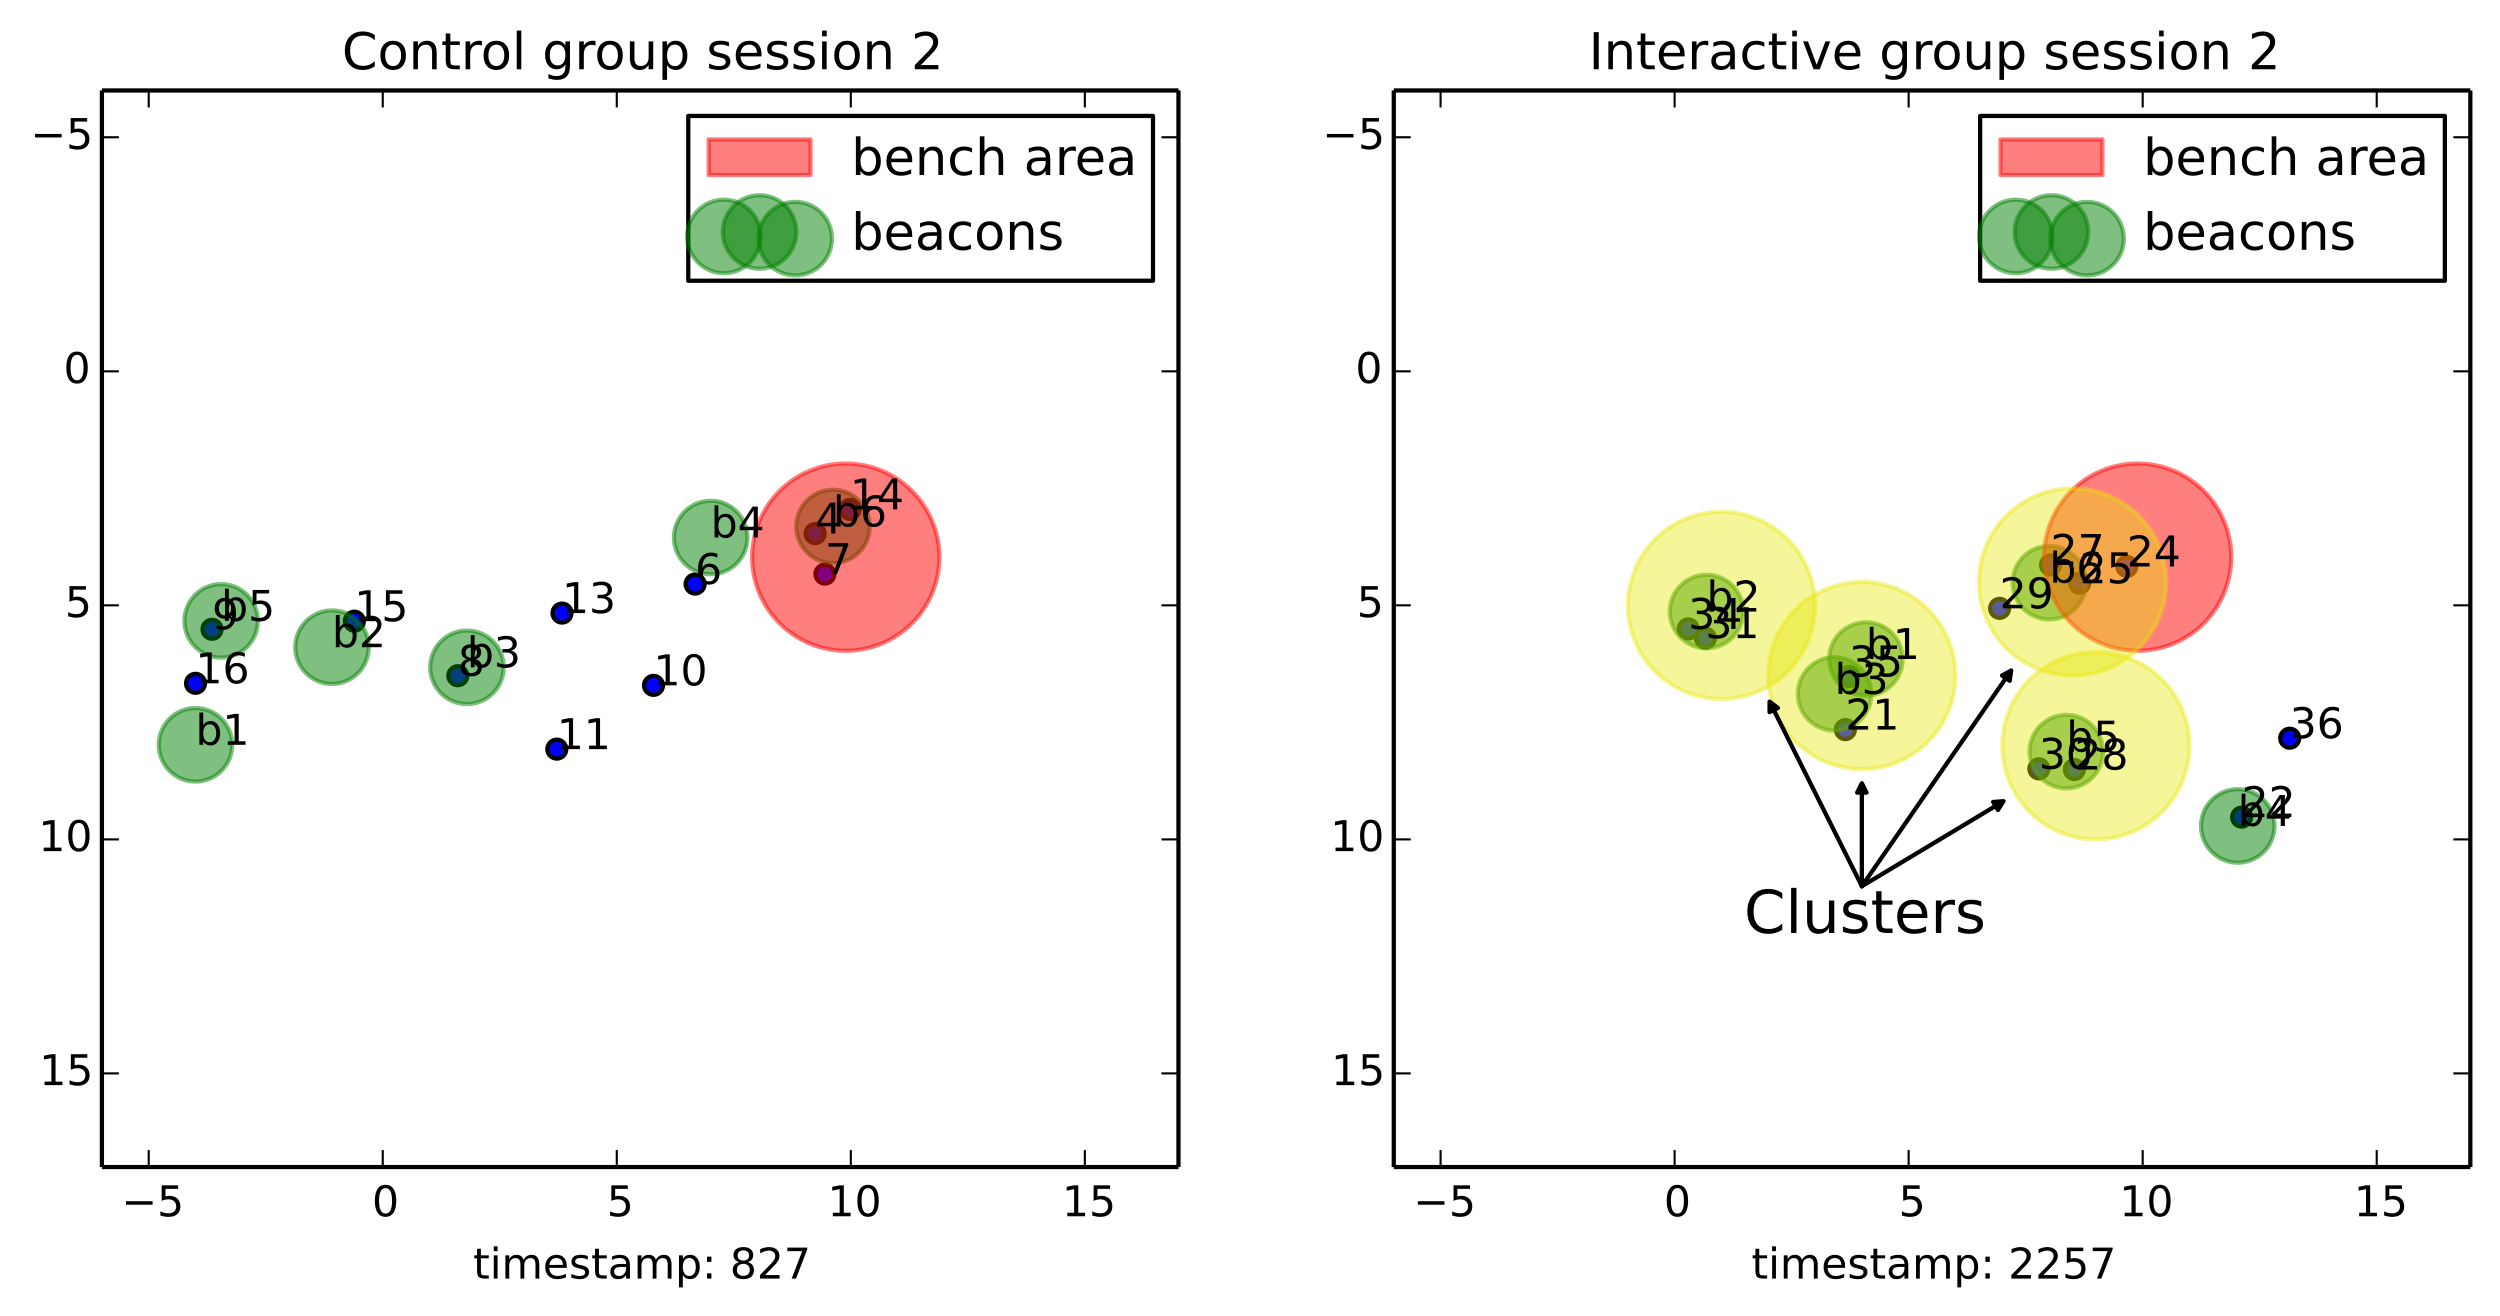 <?xml version="1.0" encoding="utf-8" standalone="no"?>
<!DOCTYPE svg PUBLIC "-//W3C//DTD SVG 1.1//EN"
  "http://www.w3.org/Graphics/SVG/1.1/DTD/svg11.dtd">
<!-- Created with matplotlib (http://matplotlib.org/) -->
<svg height="310pt" version="1.1" viewBox="0 0 589 310" width="589pt" xmlns="http://www.w3.org/2000/svg" xmlns:xlink="http://www.w3.org/1999/xlink">
 <defs>
  <style type="text/css">
*{stroke-linecap:butt;stroke-linejoin:round;}
  </style>
 </defs>
 <g id="figure_1">
  <g id="patch_1">
   <path d="
M0 310.511
L589.209 310.511
L589.209 0
L0 0
z
" style="fill:#ffffff;"/>
  </g>
  <g id="axes_1">
   <g id="patch_2">
    <path d="
M24.009 274.954
L277.646 274.954
L277.646 21.318
L24.009 21.318
z
" style="fill:#ffffff;"/>
   </g>
   <g id="PathCollection_1">
    <defs>
     <path d="
M0 2.236
C0.593 2.236 1.162 2 1.581 1.581
C2 1.162 2.236 0.593 2.236 0
C2.236 -0.593 2 -1.162 1.581 -1.581
C1.162 -2 0.593 -2.236 0 -2.236
C-0.593 -2.236 -1.162 -2 -1.581 -1.581
C-2 -1.162 -2.236 -0.593 -2.236 0
C-2.236 0.593 -2 1.162 -1.581 1.581
C-1.162 2 -0.593 2.236 0 2.236
z
" id="C0_0_919e3f95db"/>
    </defs>
    <g clip-path="url(#p596da3d001)">
     <use style="fill:#0000ff;stroke:#000000;" x="192.048" xlink:href="#C0_0_919e3f95db" y="125.704"/>
    </g>
    <g clip-path="url(#p596da3d001)">
     <use style="fill:#0000ff;stroke:#000000;" x="163.762" xlink:href="#C0_0_919e3f95db" y="137.603"/>
    </g>
    <g clip-path="url(#p596da3d001)">
     <use style="fill:#0000ff;stroke:#000000;" x="194.348" xlink:href="#C0_0_919e3f95db" y="135.257"/>
    </g>
    <g clip-path="url(#p596da3d001)">
     <use style="fill:#0000ff;stroke:#000000;" x="107.864" xlink:href="#C0_0_919e3f95db" y="159.2"/>
    </g>
    <g clip-path="url(#p596da3d001)">
     <use style="fill:#0000ff;stroke:#000000;" x="49.953" xlink:href="#C0_0_919e3f95db" y="148.261"/>
    </g>
    <g clip-path="url(#p596da3d001)">
     <use style="fill:#0000ff;stroke:#000000;" x="153.967" xlink:href="#C0_0_919e3f95db" y="161.471"/>
    </g>
    <g clip-path="url(#p596da3d001)">
     <use style="fill:#0000ff;stroke:#000000;" x="131.186" xlink:href="#C0_0_919e3f95db" y="176.494"/>
    </g>
    <g clip-path="url(#p596da3d001)">
     <use style="fill:#0000ff;stroke:#000000;" x="132.411" xlink:href="#C0_0_919e3f95db" y="144.441"/>
    </g>
    <g clip-path="url(#p596da3d001)">
     <use style="fill:#0000ff;stroke:#000000;" x="200.26" xlink:href="#C0_0_919e3f95db" y="120.021"/>
    </g>
    <g clip-path="url(#p596da3d001)">
     <use style="fill:#0000ff;stroke:#000000;" x="83.484" xlink:href="#C0_0_919e3f95db" y="146.354"/>
    </g>
    <g clip-path="url(#p596da3d001)">
     <use style="fill:#0000ff;stroke:#000000;" x="46.065" xlink:href="#C0_0_919e3f95db" y="160.988"/>
    </g>
   </g>
   <g id="PathCollection_2">
    <defs>
     <path d="
M0 8.66
C2.297 8.66 4.5 7.748 6.124 6.124
C7.748 4.5 8.66 2.297 8.66 0
C8.66 -2.297 7.748 -4.5 6.124 -6.124
C4.5 -7.748 2.297 -8.66 0 -8.66
C-2.297 -8.66 -4.5 -7.748 -6.124 -6.124
C-7.748 -4.5 -8.66 -2.297 -8.66 0
C-8.66 2.297 -7.748 4.5 -6.124 6.124
C-4.5 7.748 -2.297 8.66 0 8.66
z
" id="C1_0_2aea4494f3"/>
    </defs>
    <g clip-path="url(#p596da3d001)">
     <use style="fill:#008000;fill-opacity:0.5;stroke:#008000;stroke-opacity:0.5;" x="46.065" xlink:href="#C1_0_2aea4494f3" y="175.478"/>
    </g>
    <g clip-path="url(#p596da3d001)">
     <use style="fill:#008000;fill-opacity:0.5;stroke:#008000;stroke-opacity:0.5;" x="78.217" xlink:href="#C1_0_2aea4494f3" y="152.476"/>
    </g>
    <g clip-path="url(#p596da3d001)">
     <use style="fill:#008000;fill-opacity:0.5;stroke:#008000;stroke-opacity:0.5;" x="110.013" xlink:href="#C1_0_2aea4494f3" y="157.218"/>
    </g>
    <g clip-path="url(#p596da3d001)">
     <use style="fill:#008000;fill-opacity:0.5;stroke:#008000;stroke-opacity:0.5;" x="167.438" xlink:href="#C1_0_2aea4494f3" y="126.639"/>
    </g>
    <g clip-path="url(#p596da3d001)">
     <use style="fill:#008000;fill-opacity:0.5;stroke:#008000;stroke-opacity:0.5;" x="52.102" xlink:href="#C1_0_2aea4494f3" y="146.278"/>
    </g>
    <g clip-path="url(#p596da3d001)">
     <use style="fill:#008000;fill-opacity:0.5;stroke:#008000;stroke-opacity:0.5;" x="196.258" xlink:href="#C1_0_2aea4494f3" y="124.029"/>
    </g>
   </g>
   <g id="patch_3">
    <path clip-path="url(#p596da3d001)" d="
M199.259 109.207
C205.108 109.207 210.718 111.531 214.854 115.667
C218.99 119.803 221.314 125.413 221.314 131.262
C221.314 137.111 218.99 142.722 214.854 146.858
C210.718 150.994 205.108 153.318 199.259 153.318
C193.41 153.318 187.799 150.994 183.664 146.858
C179.528 142.722 177.204 137.111 177.204 131.262
C177.204 125.413 179.528 119.803 183.664 115.667
C187.799 111.531 193.41 109.207 199.259 109.207
z
" style="fill:#ff0000;fill-opacity:0.5;stroke:#ff0000;stroke-opacity:0.5;"/>
   </g>
   <g id="matplotlib.axis_1">
    <g id="xtick_1">
     <g id="line2d_1">
      <defs>
       <path d="
M0 0
L0 -4" id="mc7db9fdffb" style="stroke:#000000;stroke-width:0.5;"/>
      </defs>
      <g>
       <use style="stroke:#000000;stroke-width:0.5;" x="35.037" xlink:href="#mc7db9fdffb" y="274.954"/>
      </g>
     </g>
     <g id="line2d_2">
      <defs>
       <path d="
M0 0
L0 4" id="m5a7d422ac3" style="stroke:#000000;stroke-width:0.5;"/>
      </defs>
      <g>
       <use style="stroke:#000000;stroke-width:0.5;" x="35.037" xlink:href="#m5a7d422ac3" y="21.318"/>
      </g>
     </g>
     <g id="text_1">
      <!-- −5 -->
      <defs>
       <path d="
M10.594 35.5
L73.188 35.5
L73.188 27.203
L10.594 27.203
z
" id="DejaVuSans-2212"/>
       <path d="
M10.797 72.906
L49.516 72.906
L49.516 64.594
L19.828 64.594
L19.828 46.734
Q21.969 47.469 24.109 47.828
Q26.266 48.188 28.422 48.188
Q40.625 48.188 47.75 41.5
Q54.891 34.812 54.891 23.391
Q54.891 11.625 47.562 5.094
Q40.234 -1.422 26.906 -1.422
Q22.312 -1.422 17.547 -0.641
Q12.797 0.141 7.719 1.703
L7.719 11.625
Q12.109 9.234 16.797 8.062
Q21.484 6.891 26.703 6.891
Q35.156 6.891 40.078 11.328
Q45.016 15.766 45.016 23.391
Q45.016 31 40.078 35.438
Q35.156 39.891 26.703 39.891
Q22.75 39.891 18.812 39.016
Q14.891 38.141 10.797 36.281
z
" id="DejaVuSans-35"/>
      </defs>
      <g transform="translate(28.632 286.553)scale(0.1 -0.1)">
       <use xlink:href="#DejaVuSans-2212"/>
       <use x="83.789" xlink:href="#DejaVuSans-35"/>
      </g>
     </g>
    </g>
    <g id="xtick_2">
     <g id="line2d_3">
      <g>
       <use style="stroke:#000000;stroke-width:0.5;" x="90.175" xlink:href="#mc7db9fdffb" y="274.954"/>
      </g>
     </g>
     <g id="line2d_4">
      <g>
       <use style="stroke:#000000;stroke-width:0.5;" x="90.175" xlink:href="#m5a7d422ac3" y="21.318"/>
      </g>
     </g>
     <g id="text_2">
      <!-- 0 -->
      <defs>
       <path d="
M31.781 66.406
Q24.172 66.406 20.328 58.906
Q16.5 51.422 16.5 36.375
Q16.5 21.391 20.328 13.891
Q24.172 6.391 31.781 6.391
Q39.453 6.391 43.281 13.891
Q47.125 21.391 47.125 36.375
Q47.125 51.422 43.281 58.906
Q39.453 66.406 31.781 66.406
M31.781 74.219
Q44.047 74.219 50.516 64.516
Q56.984 54.828 56.984 36.375
Q56.984 17.969 50.516 8.266
Q44.047 -1.422 31.781 -1.422
Q19.531 -1.422 13.062 8.266
Q6.594 17.969 6.594 36.375
Q6.594 54.828 13.062 64.516
Q19.531 74.219 31.781 74.219" id="DejaVuSans-30"/>
      </defs>
      <g transform="translate(87.656 286.553)scale(0.1 -0.1)">
       <use xlink:href="#DejaVuSans-30"/>
      </g>
     </g>
    </g>
    <g id="xtick_3">
     <g id="line2d_5">
      <g>
       <use style="stroke:#000000;stroke-width:0.5;" x="145.314" xlink:href="#mc7db9fdffb" y="274.954"/>
      </g>
     </g>
     <g id="line2d_6">
      <g>
       <use style="stroke:#000000;stroke-width:0.5;" x="145.314" xlink:href="#m5a7d422ac3" y="21.318"/>
      </g>
     </g>
     <g id="text_3">
      <!-- 5 -->
      <g transform="translate(142.955 286.553)scale(0.1 -0.1)">
       <use xlink:href="#DejaVuSans-35"/>
      </g>
     </g>
    </g>
    <g id="xtick_4">
     <g id="line2d_7">
      <g>
       <use style="stroke:#000000;stroke-width:0.5;" x="200.452" xlink:href="#mc7db9fdffb" y="274.954"/>
      </g>
     </g>
     <g id="line2d_8">
      <g>
       <use style="stroke:#000000;stroke-width:0.5;" x="200.452" xlink:href="#m5a7d422ac3" y="21.318"/>
      </g>
     </g>
     <g id="text_4">
      <!-- 10 -->
      <defs>
       <path d="
M12.406 8.297
L28.516 8.297
L28.516 63.922
L10.984 60.406
L10.984 69.391
L28.422 72.906
L38.281 72.906
L38.281 8.297
L54.391 8.297
L54.391 0
L12.406 0
z
" id="DejaVuSans-31"/>
      </defs>
      <g transform="translate(194.971 286.553)scale(0.1 -0.1)">
       <use xlink:href="#DejaVuSans-31"/>
       <use x="63.623" xlink:href="#DejaVuSans-30"/>
      </g>
     </g>
    </g>
    <g id="xtick_5">
     <g id="line2d_9">
      <g>
       <use style="stroke:#000000;stroke-width:0.5;" x="255.59" xlink:href="#mc7db9fdffb" y="274.954"/>
      </g>
     </g>
     <g id="line2d_10">
      <g>
       <use style="stroke:#000000;stroke-width:0.5;" x="255.59" xlink:href="#m5a7d422ac3" y="21.318"/>
      </g>
     </g>
     <g id="text_5">
      <!-- 15 -->
      <g transform="translate(250.214 286.553)scale(0.1 -0.1)">
       <use xlink:href="#DejaVuSans-31"/>
       <use x="63.623" xlink:href="#DejaVuSans-35"/>
      </g>
     </g>
    </g>
    <g id="text_6">
     <!-- timestamp: 827 -->
     <defs>
      <path d="
M34.281 27.484
Q23.391 27.484 19.188 25
Q14.984 22.516 14.984 16.5
Q14.984 11.719 18.141 8.906
Q21.297 6.109 26.703 6.109
Q34.188 6.109 38.703 11.406
Q43.219 16.703 43.219 25.484
L43.219 27.484
z

M52.203 31.203
L52.203 0
L43.219 0
L43.219 8.297
Q40.141 3.328 35.547 0.953
Q30.953 -1.422 24.312 -1.422
Q15.922 -1.422 10.953 3.297
Q6 8.016 6 15.922
Q6 25.141 12.172 29.828
Q18.359 34.516 30.609 34.516
L43.219 34.516
L43.219 35.406
Q43.219 41.609 39.141 45
Q35.062 48.391 27.688 48.391
Q23 48.391 18.547 47.266
Q14.109 46.141 10.016 43.891
L10.016 52.203
Q14.938 54.109 19.578 55.047
Q24.219 56 28.609 56
Q40.484 56 46.344 49.844
Q52.203 43.703 52.203 31.203" id="DejaVuSans-61"/>
      <path d="
M11.719 12.406
L22.016 12.406
L22.016 0
L11.719 0
z

M11.719 51.703
L22.016 51.703
L22.016 39.312
L11.719 39.312
z
" id="DejaVuSans-3a"/>
      <path d="
M18.312 70.219
L18.312 54.688
L36.812 54.688
L36.812 47.703
L18.312 47.703
L18.312 18.016
Q18.312 11.328 20.141 9.422
Q21.969 7.516 27.594 7.516
L36.812 7.516
L36.812 0
L27.594 0
Q17.188 0 13.234 3.875
Q9.281 7.766 9.281 18.016
L9.281 47.703
L2.688 47.703
L2.688 54.688
L9.281 54.688
L9.281 70.219
z
" id="DejaVuSans-74"/>
      <path d="
M19.188 8.297
L53.609 8.297
L53.609 0
L7.328 0
L7.328 8.297
Q12.938 14.109 22.625 23.891
Q32.328 33.688 34.812 36.531
Q39.547 41.844 41.422 45.531
Q43.312 49.219 43.312 52.781
Q43.312 58.594 39.234 62.25
Q35.156 65.922 28.609 65.922
Q23.969 65.922 18.812 64.312
Q13.672 62.703 7.812 59.422
L7.812 69.391
Q13.766 71.781 18.938 73
Q24.125 74.219 28.422 74.219
Q39.75 74.219 46.484 68.547
Q53.219 62.891 53.219 53.422
Q53.219 48.922 51.531 44.891
Q49.859 40.875 45.406 35.406
Q44.188 33.984 37.641 27.219
Q31.109 20.453 19.188 8.297" id="DejaVuSans-32"/>
      <path d="
M31.781 34.625
Q24.75 34.625 20.719 30.859
Q16.703 27.094 16.703 20.516
Q16.703 13.922 20.719 10.156
Q24.75 6.391 31.781 6.391
Q38.812 6.391 42.859 10.172
Q46.922 13.969 46.922 20.516
Q46.922 27.094 42.891 30.859
Q38.875 34.625 31.781 34.625
M21.922 38.812
Q15.578 40.375 12.031 44.719
Q8.5 49.078 8.5 55.328
Q8.5 64.062 14.719 69.141
Q20.953 74.219 31.781 74.219
Q42.672 74.219 48.875 69.141
Q55.078 64.062 55.078 55.328
Q55.078 49.078 51.531 44.719
Q48 40.375 41.703 38.812
Q48.828 37.156 52.797 32.312
Q56.781 27.484 56.781 20.516
Q56.781 9.906 50.312 4.234
Q43.844 -1.422 31.781 -1.422
Q19.734 -1.422 13.25 4.234
Q6.781 9.906 6.781 20.516
Q6.781 27.484 10.781 32.312
Q14.797 37.156 21.922 38.812
M18.312 54.391
Q18.312 48.734 21.844 45.562
Q25.391 42.391 31.781 42.391
Q38.141 42.391 41.719 45.562
Q45.312 48.734 45.312 54.391
Q45.312 60.062 41.719 63.234
Q38.141 66.406 31.781 66.406
Q25.391 66.406 21.844 63.234
Q18.312 60.062 18.312 54.391" id="DejaVuSans-38"/>
      <path id="DejaVuSans-20"/>
      <path d="
M8.203 72.906
L55.078 72.906
L55.078 68.703
L28.609 0
L18.312 0
L43.219 64.594
L8.203 64.594
z
" id="DejaVuSans-37"/>
      <path d="
M18.109 8.203
L18.109 -20.797
L9.078 -20.797
L9.078 54.688
L18.109 54.688
L18.109 46.391
Q20.953 51.266 25.266 53.625
Q29.594 56 35.594 56
Q45.562 56 51.781 48.094
Q58.016 40.188 58.016 27.297
Q58.016 14.406 51.781 6.484
Q45.562 -1.422 35.594 -1.422
Q29.594 -1.422 25.266 0.953
Q20.953 3.328 18.109 8.203
M48.688 27.297
Q48.688 37.203 44.609 42.844
Q40.531 48.484 33.406 48.484
Q26.266 48.484 22.188 42.844
Q18.109 37.203 18.109 27.297
Q18.109 17.391 22.188 11.75
Q26.266 6.109 33.406 6.109
Q40.531 6.109 44.609 11.75
Q48.688 17.391 48.688 27.297" id="DejaVuSans-70"/>
      <path d="
M9.422 54.688
L18.406 54.688
L18.406 0
L9.422 0
z

M9.422 75.984
L18.406 75.984
L18.406 64.594
L9.422 64.594
z
" id="DejaVuSans-69"/>
      <path d="
M44.281 53.078
L44.281 44.578
Q40.484 46.531 36.375 47.5
Q32.281 48.484 27.875 48.484
Q21.188 48.484 17.844 46.438
Q14.5 44.391 14.5 40.281
Q14.5 37.156 16.891 35.375
Q19.281 33.594 26.516 31.984
L29.594 31.297
Q39.156 29.25 43.188 25.516
Q47.219 21.781 47.219 15.094
Q47.219 7.469 41.188 3.016
Q35.156 -1.422 24.609 -1.422
Q20.219 -1.422 15.453 -0.562
Q10.688 0.297 5.422 2
L5.422 11.281
Q10.406 8.688 15.234 7.391
Q20.062 6.109 24.812 6.109
Q31.156 6.109 34.562 8.281
Q37.984 10.453 37.984 14.406
Q37.984 18.062 35.516 20.016
Q33.062 21.969 24.703 23.781
L21.578 24.516
Q13.234 26.266 9.516 29.906
Q5.812 33.547 5.812 39.891
Q5.812 47.609 11.281 51.797
Q16.75 56 26.812 56
Q31.781 56 36.172 55.266
Q40.578 54.547 44.281 53.078" id="DejaVuSans-73"/>
      <path d="
M52 44.188
Q55.375 50.25 60.062 53.125
Q64.75 56 71.094 56
Q79.641 56 84.281 50.016
Q88.922 44.047 88.922 33.016
L88.922 0
L79.891 0
L79.891 32.719
Q79.891 40.578 77.094 44.375
Q74.312 48.188 68.609 48.188
Q61.625 48.188 57.562 43.547
Q53.516 38.922 53.516 30.906
L53.516 0
L44.484 0
L44.484 32.719
Q44.484 40.625 41.703 44.406
Q38.922 48.188 33.109 48.188
Q26.219 48.188 22.156 43.531
Q18.109 38.875 18.109 30.906
L18.109 0
L9.078 0
L9.078 54.688
L18.109 54.688
L18.109 46.188
Q21.188 51.219 25.484 53.609
Q29.781 56 35.688 56
Q41.656 56 45.828 52.969
Q50 49.953 52 44.188" id="DejaVuSans-6d"/>
      <path d="
M56.203 29.594
L56.203 25.203
L14.891 25.203
Q15.484 15.922 20.484 11.062
Q25.484 6.203 34.422 6.203
Q39.594 6.203 44.453 7.469
Q49.312 8.734 54.109 11.281
L54.109 2.781
Q49.266 0.734 44.188 -0.344
Q39.109 -1.422 33.891 -1.422
Q20.797 -1.422 13.156 6.188
Q5.516 13.812 5.516 26.812
Q5.516 40.234 12.766 48.109
Q20.016 56 32.328 56
Q43.359 56 49.781 48.891
Q56.203 41.797 56.203 29.594
M47.219 32.234
Q47.125 39.594 43.094 43.984
Q39.062 48.391 32.422 48.391
Q24.906 48.391 20.391 44.141
Q15.875 39.891 15.188 32.172
z
" id="DejaVuSans-65"/>
     </defs>
     <g transform="translate(111.468 301.231)scale(0.1 -0.1)">
      <use xlink:href="#DejaVuSans-74"/>
      <use x="39.209" xlink:href="#DejaVuSans-69"/>
      <use x="66.992" xlink:href="#DejaVuSans-6d"/>
      <use x="164.404" xlink:href="#DejaVuSans-65"/>
      <use x="225.928" xlink:href="#DejaVuSans-73"/>
      <use x="278.027" xlink:href="#DejaVuSans-74"/>
      <use x="317.236" xlink:href="#DejaVuSans-61"/>
      <use x="378.516" xlink:href="#DejaVuSans-6d"/>
      <use x="475.928" xlink:href="#DejaVuSans-70"/>
      <use x="539.404" xlink:href="#DejaVuSans-3a"/>
      <use x="573.096" xlink:href="#DejaVuSans-20"/>
      <use x="604.883" xlink:href="#DejaVuSans-38"/>
      <use x="668.506" xlink:href="#DejaVuSans-32"/>
      <use x="732.129" xlink:href="#DejaVuSans-37"/>
     </g>
    </g>
   </g>
   <g id="matplotlib.axis_2">
    <g id="ytick_1">
     <g id="line2d_11">
      <defs>
       <path d="
M0 0
L4 0" id="md7965d1ba0" style="stroke:#000000;stroke-width:0.5;"/>
      </defs>
      <g>
       <use style="stroke:#000000;stroke-width:0.5;" x="24.009" xlink:href="#md7965d1ba0" y="32.346"/>
      </g>
     </g>
     <g id="line2d_12">
      <defs>
       <path d="
M0 0
L-4 0" id="md9a1c1a7cd" style="stroke:#000000;stroke-width:0.5;"/>
      </defs>
      <g>
       <use style="stroke:#000000;stroke-width:0.5;" x="277.646" xlink:href="#md9a1c1a7cd" y="32.346"/>
      </g>
     </g>
     <g id="text_7">
      <!-- −5 -->
      <g transform="translate(7.2 35.105)scale(0.1 -0.1)">
       <use xlink:href="#DejaVuSans-2212"/>
       <use x="83.789" xlink:href="#DejaVuSans-35"/>
      </g>
     </g>
    </g>
    <g id="ytick_2">
     <g id="line2d_13">
      <g>
       <use style="stroke:#000000;stroke-width:0.5;" x="24.009" xlink:href="#md7965d1ba0" y="87.484"/>
      </g>
     </g>
     <g id="line2d_14">
      <g>
       <use style="stroke:#000000;stroke-width:0.5;" x="277.646" xlink:href="#md9a1c1a7cd" y="87.484"/>
      </g>
     </g>
     <g id="text_8">
      <!-- 0 -->
      <g transform="translate(14.97 90.244)scale(0.1 -0.1)">
       <use xlink:href="#DejaVuSans-30"/>
      </g>
     </g>
    </g>
    <g id="ytick_3">
     <g id="line2d_15">
      <g>
       <use style="stroke:#000000;stroke-width:0.5;" x="24.009" xlink:href="#md7965d1ba0" y="142.622"/>
      </g>
     </g>
     <g id="line2d_16">
      <g>
       <use style="stroke:#000000;stroke-width:0.5;" x="277.646" xlink:href="#md9a1c1a7cd" y="142.622"/>
      </g>
     </g>
     <g id="text_9">
      <!-- 5 -->
      <g transform="translate(15.292 145.382)scale(0.1 -0.1)">
       <use xlink:href="#DejaVuSans-35"/>
      </g>
     </g>
    </g>
    <g id="ytick_4">
     <g id="line2d_17">
      <g>
       <use style="stroke:#000000;stroke-width:0.5;" x="24.009" xlink:href="#md7965d1ba0" y="197.761"/>
      </g>
     </g>
     <g id="line2d_18">
      <g>
       <use style="stroke:#000000;stroke-width:0.5;" x="277.646" xlink:href="#md9a1c1a7cd" y="197.761"/>
      </g>
     </g>
     <g id="text_10">
      <!-- 10 -->
      <g transform="translate(9.047 200.52)scale(0.1 -0.1)">
       <use xlink:href="#DejaVuSans-31"/>
       <use x="63.623" xlink:href="#DejaVuSans-30"/>
      </g>
     </g>
    </g>
    <g id="ytick_5">
     <g id="line2d_19">
      <g>
       <use style="stroke:#000000;stroke-width:0.5;" x="24.009" xlink:href="#md7965d1ba0" y="252.899"/>
      </g>
     </g>
     <g id="line2d_20">
      <g>
       <use style="stroke:#000000;stroke-width:0.5;" x="277.646" xlink:href="#md9a1c1a7cd" y="252.899"/>
      </g>
     </g>
     <g id="text_11">
      <!-- 15 -->
      <g transform="translate(9.256 255.659)scale(0.1 -0.1)">
       <use xlink:href="#DejaVuSans-31"/>
       <use x="63.623" xlink:href="#DejaVuSans-35"/>
      </g>
     </g>
    </g>
   </g>
   <g id="patch_4">
    <path d="
M24.009 274.954
L277.646 274.954" style="fill:none;stroke:#000000;"/>
   </g>
   <g id="patch_5">
    <path d="
M24.009 274.954
L24.009 21.318" style="fill:none;stroke:#000000;"/>
   </g>
   <g id="patch_6">
    <path d="
M277.646 274.954
L277.646 21.318" style="fill:none;stroke:#000000;"/>
   </g>
   <g id="patch_7">
    <path d="
M24.009 21.318
L277.646 21.318" style="fill:none;stroke:#000000;"/>
   </g>
   <g id="text_12">
    <!-- 4 -->
    <defs>
     <path d="
M37.797 64.312
L12.891 25.391
L37.797 25.391
z

M35.203 72.906
L47.609 72.906
L47.609 25.391
L58.016 25.391
L58.016 17.188
L47.609 17.188
L47.609 0
L37.797 0
L37.797 17.188
L4.891 17.188
L4.891 26.703
z
" id="DejaVuSans-34"/>
    </defs>
    <g transform="translate(192.048 125.704)scale(0.1 -0.1)">
     <use xlink:href="#DejaVuSans-34"/>
    </g>
   </g>
   <g id="text_13">
    <!-- 6 -->
    <defs>
     <path d="
M33.016 40.375
Q26.375 40.375 22.484 35.828
Q18.609 31.297 18.609 23.391
Q18.609 15.531 22.484 10.953
Q26.375 6.391 33.016 6.391
Q39.656 6.391 43.531 10.953
Q47.406 15.531 47.406 23.391
Q47.406 31.297 43.531 35.828
Q39.656 40.375 33.016 40.375
M52.594 71.297
L52.594 62.312
Q48.875 64.062 45.094 64.984
Q41.312 65.922 37.594 65.922
Q27.828 65.922 22.672 59.328
Q17.531 52.734 16.797 39.406
Q19.672 43.656 24.016 45.922
Q28.375 48.188 33.594 48.188
Q44.578 48.188 50.953 41.516
Q57.328 34.859 57.328 23.391
Q57.328 12.156 50.688 5.359
Q44.047 -1.422 33.016 -1.422
Q20.359 -1.422 13.672 8.266
Q6.984 17.969 6.984 36.375
Q6.984 53.656 15.188 63.938
Q23.391 74.219 37.203 74.219
Q40.922 74.219 44.703 73.484
Q48.484 72.75 52.594 71.297" id="DejaVuSans-36"/>
    </defs>
    <g transform="translate(163.762 137.603)scale(0.1 -0.1)">
     <use xlink:href="#DejaVuSans-36"/>
    </g>
   </g>
   <g id="text_14">
    <!-- 7 -->
    <g transform="translate(194.348 135.257)scale(0.1 -0.1)">
     <use xlink:href="#DejaVuSans-37"/>
    </g>
   </g>
   <g id="text_15">
    <!-- 8 -->
    <g transform="translate(107.864 159.2)scale(0.1 -0.1)">
     <use xlink:href="#DejaVuSans-38"/>
    </g>
   </g>
   <g id="text_16">
    <!-- 9 -->
    <defs>
     <path d="
M10.984 1.516
L10.984 10.5
Q14.703 8.734 18.5 7.812
Q22.312 6.891 25.984 6.891
Q35.75 6.891 40.891 13.453
Q46.047 20.016 46.781 33.406
Q43.953 29.203 39.594 26.953
Q35.25 24.703 29.984 24.703
Q19.047 24.703 12.672 31.312
Q6.297 37.938 6.297 49.422
Q6.297 60.641 12.938 67.422
Q19.578 74.219 30.609 74.219
Q43.266 74.219 49.922 64.516
Q56.594 54.828 56.594 36.375
Q56.594 19.141 48.406 8.859
Q40.234 -1.422 26.422 -1.422
Q22.703 -1.422 18.891 -0.688
Q15.094 0.047 10.984 1.516
M30.609 32.422
Q37.25 32.422 41.125 36.953
Q45.016 41.5 45.016 49.422
Q45.016 57.281 41.125 61.844
Q37.25 66.406 30.609 66.406
Q23.969 66.406 20.094 61.844
Q16.219 57.281 16.219 49.422
Q16.219 41.5 20.094 36.953
Q23.969 32.422 30.609 32.422" id="DejaVuSans-39"/>
    </defs>
    <g transform="translate(49.953 148.261)scale(0.1 -0.1)">
     <use xlink:href="#DejaVuSans-39"/>
    </g>
   </g>
   <g id="text_17">
    <!-- 10 -->
    <g transform="translate(153.967 161.471)scale(0.1 -0.1)">
     <use xlink:href="#DejaVuSans-31"/>
     <use x="63.623" xlink:href="#DejaVuSans-30"/>
    </g>
   </g>
   <g id="text_18">
    <!-- 11 -->
    <g transform="translate(131.186 176.494)scale(0.1 -0.1)">
     <use xlink:href="#DejaVuSans-31"/>
     <use x="63.623" xlink:href="#DejaVuSans-31"/>
    </g>
   </g>
   <g id="text_19">
    <!-- 13 -->
    <defs>
     <path d="
M40.578 39.312
Q47.656 37.797 51.625 33
Q55.609 28.219 55.609 21.188
Q55.609 10.406 48.188 4.484
Q40.766 -1.422 27.094 -1.422
Q22.516 -1.422 17.656 -0.516
Q12.797 0.391 7.625 2.203
L7.625 11.719
Q11.719 9.328 16.594 8.109
Q21.484 6.891 26.812 6.891
Q36.078 6.891 40.938 10.547
Q45.797 14.203 45.797 21.188
Q45.797 27.641 41.281 31.266
Q36.766 34.906 28.719 34.906
L20.219 34.906
L20.219 43.016
L29.109 43.016
Q36.375 43.016 40.234 45.922
Q44.094 48.828 44.094 54.297
Q44.094 59.906 40.109 62.906
Q36.141 65.922 28.719 65.922
Q24.656 65.922 20.016 65.031
Q15.375 64.156 9.812 62.312
L9.812 71.094
Q15.438 72.656 20.344 73.438
Q25.25 74.219 29.594 74.219
Q40.828 74.219 47.359 69.109
Q53.906 64.016 53.906 55.328
Q53.906 49.266 50.438 45.094
Q46.969 40.922 40.578 39.312" id="DejaVuSans-33"/>
    </defs>
    <g transform="translate(132.411 144.441)scale(0.1 -0.1)">
     <use xlink:href="#DejaVuSans-31"/>
     <use x="63.623" xlink:href="#DejaVuSans-33"/>
    </g>
   </g>
   <g id="text_20">
    <!-- 14 -->
    <g transform="translate(200.26 120.021)scale(0.1 -0.1)">
     <use xlink:href="#DejaVuSans-31"/>
     <use x="63.623" xlink:href="#DejaVuSans-34"/>
    </g>
   </g>
   <g id="text_21">
    <!-- 15 -->
    <g transform="translate(83.484 146.354)scale(0.1 -0.1)">
     <use xlink:href="#DejaVuSans-31"/>
     <use x="63.623" xlink:href="#DejaVuSans-35"/>
    </g>
   </g>
   <g id="text_22">
    <!-- 16 -->
    <g transform="translate(46.065 160.988)scale(0.1 -0.1)">
     <use xlink:href="#DejaVuSans-31"/>
     <use x="63.623" xlink:href="#DejaVuSans-36"/>
    </g>
   </g>
   <g id="text_23">
    <!-- b1 -->
    <defs>
     <path d="
M48.688 27.297
Q48.688 37.203 44.609 42.844
Q40.531 48.484 33.406 48.484
Q26.266 48.484 22.188 42.844
Q18.109 37.203 18.109 27.297
Q18.109 17.391 22.188 11.75
Q26.266 6.109 33.406 6.109
Q40.531 6.109 44.609 11.75
Q48.688 17.391 48.688 27.297
M18.109 46.391
Q20.953 51.266 25.266 53.625
Q29.594 56 35.594 56
Q45.562 56 51.781 48.094
Q58.016 40.188 58.016 27.297
Q58.016 14.406 51.781 6.484
Q45.562 -1.422 35.594 -1.422
Q29.594 -1.422 25.266 0.953
Q20.953 3.328 18.109 8.203
L18.109 0
L9.078 0
L9.078 75.984
L18.109 75.984
z
" id="DejaVuSans-62"/>
    </defs>
    <g transform="translate(46.065 175.478)scale(0.1 -0.1)">
     <use xlink:href="#DejaVuSans-62"/>
     <use x="63.477" xlink:href="#DejaVuSans-31"/>
    </g>
   </g>
   <g id="text_24">
    <!-- b2 -->
    <g transform="translate(78.217 152.476)scale(0.1 -0.1)">
     <use xlink:href="#DejaVuSans-62"/>
     <use x="63.477" xlink:href="#DejaVuSans-32"/>
    </g>
   </g>
   <g id="text_25">
    <!-- b3 -->
    <g transform="translate(110.013 157.218)scale(0.1 -0.1)">
     <use xlink:href="#DejaVuSans-62"/>
     <use x="63.477" xlink:href="#DejaVuSans-33"/>
    </g>
   </g>
   <g id="text_26">
    <!-- b4 -->
    <g transform="translate(167.438 126.639)scale(0.1 -0.1)">
     <use xlink:href="#DejaVuSans-62"/>
     <use x="63.477" xlink:href="#DejaVuSans-34"/>
    </g>
   </g>
   <g id="text_27">
    <!-- b5 -->
    <g transform="translate(52.102 146.278)scale(0.1 -0.1)">
     <use xlink:href="#DejaVuSans-62"/>
     <use x="63.477" xlink:href="#DejaVuSans-35"/>
    </g>
   </g>
   <g id="text_28">
    <!-- b6 -->
    <g transform="translate(196.258 124.029)scale(0.1 -0.1)">
     <use xlink:href="#DejaVuSans-62"/>
     <use x="63.477" xlink:href="#DejaVuSans-36"/>
    </g>
   </g>
   <g id="text_29">
    <!-- Control group session 2 -->
    <defs>
     <path d="
M54.891 33.016
L54.891 0
L45.906 0
L45.906 32.719
Q45.906 40.484 42.875 44.328
Q39.844 48.188 33.797 48.188
Q26.516 48.188 22.312 43.547
Q18.109 38.922 18.109 30.906
L18.109 0
L9.078 0
L9.078 54.688
L18.109 54.688
L18.109 46.188
Q21.344 51.125 25.703 53.562
Q30.078 56 35.797 56
Q45.219 56 50.047 50.172
Q54.891 44.344 54.891 33.016" id="DejaVuSans-6e"/>
     <path d="
M41.109 46.297
Q39.594 47.172 37.812 47.578
Q36.031 48 33.891 48
Q26.266 48 22.188 43.047
Q18.109 38.094 18.109 28.812
L18.109 0
L9.078 0
L9.078 54.688
L18.109 54.688
L18.109 46.188
Q20.953 51.172 25.484 53.578
Q30.031 56 36.531 56
Q37.453 56 38.578 55.875
Q39.703 55.766 41.062 55.516
z
" id="DejaVuSans-72"/>
     <path d="
M9.422 75.984
L18.406 75.984
L18.406 0
L9.422 0
z
" id="DejaVuSans-6c"/>
     <path d="
M8.5 21.578
L8.5 54.688
L17.484 54.688
L17.484 21.922
Q17.484 14.156 20.5 10.266
Q23.531 6.391 29.594 6.391
Q36.859 6.391 41.078 11.031
Q45.312 15.672 45.312 23.688
L45.312 54.688
L54.297 54.688
L54.297 0
L45.312 0
L45.312 8.406
Q42.047 3.422 37.719 1
Q33.406 -1.422 27.688 -1.422
Q18.266 -1.422 13.375 4.438
Q8.5 10.297 8.5 21.578
M31.109 56
z
" id="DejaVuSans-75"/>
     <path d="
M45.406 27.984
Q45.406 37.75 41.375 43.109
Q37.359 48.484 30.078 48.484
Q22.859 48.484 18.828 43.109
Q14.797 37.75 14.797 27.984
Q14.797 18.266 18.828 12.891
Q22.859 7.516 30.078 7.516
Q37.359 7.516 41.375 12.891
Q45.406 18.266 45.406 27.984
M54.391 6.781
Q54.391 -7.172 48.188 -13.984
Q42 -20.797 29.203 -20.797
Q24.469 -20.797 20.266 -20.094
Q16.062 -19.391 12.109 -17.922
L12.109 -9.188
Q16.062 -11.328 19.922 -12.344
Q23.781 -13.375 27.781 -13.375
Q36.625 -13.375 41.016 -8.766
Q45.406 -4.156 45.406 5.172
L45.406 9.625
Q42.625 4.781 38.281 2.391
Q33.938 0 27.875 0
Q17.828 0 11.672 7.656
Q5.516 15.328 5.516 27.984
Q5.516 40.672 11.672 48.328
Q17.828 56 27.875 56
Q33.938 56 38.281 53.609
Q42.625 51.219 45.406 46.391
L45.406 54.688
L54.391 54.688
z
" id="DejaVuSans-67"/>
     <path d="
M30.609 48.391
Q23.391 48.391 19.188 42.75
Q14.984 37.109 14.984 27.297
Q14.984 17.484 19.156 11.844
Q23.344 6.203 30.609 6.203
Q37.797 6.203 41.984 11.859
Q46.188 17.531 46.188 27.297
Q46.188 37.016 41.984 42.703
Q37.797 48.391 30.609 48.391
M30.609 56
Q42.328 56 49.016 48.375
Q55.719 40.766 55.719 27.297
Q55.719 13.875 49.016 6.219
Q42.328 -1.422 30.609 -1.422
Q18.844 -1.422 12.172 6.219
Q5.516 13.875 5.516 27.297
Q5.516 40.766 12.172 48.375
Q18.844 56 30.609 56" id="DejaVuSans-6f"/>
     <path d="
M64.406 67.281
L64.406 56.891
Q59.422 61.531 53.781 63.812
Q48.141 66.109 41.797 66.109
Q29.297 66.109 22.656 58.469
Q16.016 50.828 16.016 36.375
Q16.016 21.969 22.656 14.328
Q29.297 6.688 41.797 6.688
Q48.141 6.688 53.781 8.984
Q59.422 11.281 64.406 15.922
L64.406 5.609
Q59.234 2.094 53.438 0.328
Q47.656 -1.422 41.219 -1.422
Q24.656 -1.422 15.125 8.703
Q5.609 18.844 5.609 36.375
Q5.609 53.953 15.125 64.078
Q24.656 74.219 41.219 74.219
Q47.75 74.219 53.531 72.484
Q59.328 70.75 64.406 67.281" id="DejaVuSans-43"/>
    </defs>
    <g transform="translate(80.572 16.318)scale(0.12 -0.12)">
     <use xlink:href="#DejaVuSans-43"/>
     <use x="69.824" xlink:href="#DejaVuSans-6f"/>
     <use x="131.006" xlink:href="#DejaVuSans-6e"/>
     <use x="194.385" xlink:href="#DejaVuSans-74"/>
     <use x="233.594" xlink:href="#DejaVuSans-72"/>
     <use x="272.457" xlink:href="#DejaVuSans-6f"/>
     <use x="333.639" xlink:href="#DejaVuSans-6c"/>
     <use x="361.422" xlink:href="#DejaVuSans-20"/>
     <use x="393.209" xlink:href="#DejaVuSans-67"/>
     <use x="456.686" xlink:href="#DejaVuSans-72"/>
     <use x="495.549" xlink:href="#DejaVuSans-6f"/>
     <use x="556.73" xlink:href="#DejaVuSans-75"/>
     <use x="620.109" xlink:href="#DejaVuSans-70"/>
     <use x="683.586" xlink:href="#DejaVuSans-20"/>
     <use x="715.373" xlink:href="#DejaVuSans-73"/>
     <use x="767.473" xlink:href="#DejaVuSans-65"/>
     <use x="828.996" xlink:href="#DejaVuSans-73"/>
     <use x="881.096" xlink:href="#DejaVuSans-73"/>
     <use x="933.195" xlink:href="#DejaVuSans-69"/>
     <use x="960.979" xlink:href="#DejaVuSans-6f"/>
     <use x="1022.16" xlink:href="#DejaVuSans-6e"/>
     <use x="1085.539" xlink:href="#DejaVuSans-20"/>
     <use x="1117.326" xlink:href="#DejaVuSans-32"/>
    </g>
   </g>
   <g id="legend_1">
    <g id="patch_8">
     <path d="
M162.157 66.146
L271.646 66.146
L271.646 27.318
L162.157 27.318
L162.157 66.146
z
" style="fill:#ffffff;stroke:#000000;"/>
    </g>
    <g id="patch_9">
     <path d="
M166.957 41.236
L190.957 41.236
L190.957 32.836
L166.957 32.836
z
" style="fill:#ff0000;fill-opacity:0.5;stroke:#ff0000;stroke-opacity:0.5;"/>
    </g>
    <g id="text_30">
     <!-- bench area -->
     <defs>
      <path d="
M48.781 52.594
L48.781 44.188
Q44.969 46.297 41.141 47.344
Q37.312 48.391 33.406 48.391
Q24.656 48.391 19.812 42.844
Q14.984 37.312 14.984 27.297
Q14.984 17.281 19.812 11.734
Q24.656 6.203 33.406 6.203
Q37.312 6.203 41.141 7.25
Q44.969 8.297 48.781 10.406
L48.781 2.094
Q45.016 0.344 40.984 -0.531
Q36.969 -1.422 32.422 -1.422
Q20.062 -1.422 12.781 6.344
Q5.516 14.109 5.516 27.297
Q5.516 40.672 12.859 48.328
Q20.219 56 33.016 56
Q37.156 56 41.109 55.141
Q45.062 54.297 48.781 52.594" id="DejaVuSans-63"/>
      <path d="
M54.891 33.016
L54.891 0
L45.906 0
L45.906 32.719
Q45.906 40.484 42.875 44.328
Q39.844 48.188 33.797 48.188
Q26.516 48.188 22.312 43.547
Q18.109 38.922 18.109 30.906
L18.109 0
L9.078 0
L9.078 75.984
L18.109 75.984
L18.109 46.188
Q21.344 51.125 25.703 53.562
Q30.078 56 35.797 56
Q45.219 56 50.047 50.172
Q54.891 44.344 54.891 33.016" id="DejaVuSans-68"/>
     </defs>
     <g transform="translate(200.557 41.236)scale(0.12 -0.12)">
      <use xlink:href="#DejaVuSans-62"/>
      <use x="63.477" xlink:href="#DejaVuSans-65"/>
      <use x="125.0" xlink:href="#DejaVuSans-6e"/>
      <use x="188.379" xlink:href="#DejaVuSans-63"/>
      <use x="243.359" xlink:href="#DejaVuSans-68"/>
      <use x="306.738" xlink:href="#DejaVuSans-20"/>
      <use x="338.525" xlink:href="#DejaVuSans-61"/>
      <use x="399.805" xlink:href="#DejaVuSans-72"/>
      <use x="438.668" xlink:href="#DejaVuSans-65"/>
      <use x="500.191" xlink:href="#DejaVuSans-61"/>
     </g>
    </g>
    <g id="PathCollection_3">
     <defs>
      <path d="
M0 8.66
C2.297 8.66 4.5 7.748 6.124 6.124
C7.748 4.5 8.66 2.297 8.66 0
C8.66 -2.297 7.748 -4.5 6.124 -6.124
C4.5 -7.748 2.297 -8.66 0 -8.66
C-2.297 -8.66 -4.5 -7.748 -6.124 -6.124
C-7.748 -4.5 -8.66 -2.297 -8.66 0
C-8.66 2.297 -7.748 4.5 -6.124 6.124
C-4.5 7.748 -2.297 8.66 0 8.66
z
" id="C2_0_2aea4494f3"/>
      <path d="
M0 8.66
C2.297 8.66 4.5 7.748 6.124 6.124
C7.748 4.5 8.66 2.297 8.66 0
C8.66 -2.297 7.748 -4.5 6.124 -6.124
C4.5 -7.748 2.297 -8.66 0 -8.66
C-2.297 -8.66 -4.5 -7.748 -6.124 -6.124
C-7.748 -4.5 -8.66 -2.297 -8.66 0
C-8.66 2.297 -7.748 4.5 -6.124 6.124
C-4.5 7.748 -2.297 8.66 0 8.66
z
" id="C2_1_2aea4494f3"/>
      <path d="
M0 8.66
C2.297 8.66 4.5 7.748 6.124 6.124
C7.748 4.5 8.66 2.297 8.66 0
C8.66 -2.297 7.748 -4.5 6.124 -6.124
C4.5 -7.748 2.297 -8.66 0 -8.66
C-2.297 -8.66 -4.5 -7.748 -6.124 -6.124
C-7.748 -4.5 -8.66 -2.297 -8.66 0
C-8.66 2.297 -7.748 4.5 -6.124 6.124
C-4.5 7.748 -2.297 8.66 0 8.66
z
" id="C2_2_2aea4494f3"/>
     </defs>
     <use style="fill:#008000;fill-opacity:0.5;stroke:#008000;stroke-opacity:0.5;" x="170.557" xlink:href="#C2_0_2aea4494f3" y="55.7"/>
     <use style="fill:#008000;fill-opacity:0.5;stroke:#008000;stroke-opacity:0.5;" x="178.957" xlink:href="#C2_1_2aea4494f3" y="54.65"/>
     <use style="fill:#008000;fill-opacity:0.5;stroke:#008000;stroke-opacity:0.5;" x="187.357" xlink:href="#C2_2_2aea4494f3" y="56.225"/>
    </g>
    <g id="text_31">
     <!-- beacons -->
     <g transform="translate(200.557 58.85)scale(0.12 -0.12)">
      <use xlink:href="#DejaVuSans-62"/>
      <use x="63.477" xlink:href="#DejaVuSans-65"/>
      <use x="125.0" xlink:href="#DejaVuSans-61"/>
      <use x="186.279" xlink:href="#DejaVuSans-63"/>
      <use x="241.26" xlink:href="#DejaVuSans-6f"/>
      <use x="302.441" xlink:href="#DejaVuSans-6e"/>
      <use x="365.82" xlink:href="#DejaVuSans-73"/>
     </g>
    </g>
   </g>
  </g>
  <g id="axes_2">
   <g id="patch_10">
    <path d="
M328.373 274.954
L582.009 274.954
L582.009 21.318
L328.373 21.318
z
" style="fill:#ffffff;"/>
   </g>
   <g id="PathCollection_4">
    <defs>
     <path d="
M0 2.236
C0.593 2.236 1.162 2 1.581 1.581
C2 1.162 2.236 0.593 2.236 0
C2.236 -0.593 2 -1.162 1.581 -1.581
C1.162 -2 0.593 -2.236 0 -2.236
C-0.593 -2.236 -1.162 -2 -1.581 -1.581
C-2 -1.162 -2.236 -0.593 -2.236 0
C-2.236 0.593 -2 1.162 -1.581 1.581
C-1.162 2 -0.593 2.236 0 2.236
z
" id="C3_0_919e3f95db"/>
    </defs>
    <g clip-path="url(#pc9ec208b2e)">
     <use style="fill:#0000ff;stroke:#000000;" x="434.774" xlink:href="#C3_0_919e3f95db" y="171.895"/>
    </g>
    <g clip-path="url(#pc9ec208b2e)">
     <use style="fill:#0000ff;stroke:#000000;" x="528.128" xlink:href="#C3_0_919e3f95db" y="192.519"/>
    </g>
    <g clip-path="url(#pc9ec208b2e)">
     <use style="fill:#0000ff;stroke:#000000;" x="501.078" xlink:href="#C3_0_919e3f95db" y="133.452"/>
    </g>
    <g clip-path="url(#pc9ec208b2e)">
     <use style="fill:#0000ff;stroke:#000000;" x="489.959" xlink:href="#C3_0_919e3f95db" y="137.419"/>
    </g>
    <g clip-path="url(#pc9ec208b2e)">
     <use style="fill:#0000ff;stroke:#000000;" x="483.116" xlink:href="#C3_0_919e3f95db" y="133.105"/>
    </g>
    <g clip-path="url(#pc9ec208b2e)">
     <use style="fill:#0000ff;stroke:#000000;" x="488.722" xlink:href="#C3_0_919e3f95db" y="181.302"/>
    </g>
    <g clip-path="url(#pc9ec208b2e)">
     <use style="fill:#0000ff;stroke:#000000;" x="471.111" xlink:href="#C3_0_919e3f95db" y="143.327"/>
    </g>
    <g clip-path="url(#pc9ec208b2e)">
     <use style="fill:#0000ff;stroke:#000000;" x="480.36" xlink:href="#C3_0_919e3f95db" y="181.14"/>
    </g>
    <g clip-path="url(#pc9ec208b2e)">
     <use style="fill:#0000ff;stroke:#000000;" x="401.797" xlink:href="#C3_0_919e3f95db" y="150.349"/>
    </g>
    <g clip-path="url(#pc9ec208b2e)">
     <use style="fill:#0000ff;stroke:#000000;" x="397.756" xlink:href="#C3_0_919e3f95db" y="148.18"/>
    </g>
    <g clip-path="url(#pc9ec208b2e)">
     <use style="fill:#0000ff;stroke:#000000;" x="435.614" xlink:href="#C3_0_919e3f95db" y="159.367"/>
    </g>
    <g clip-path="url(#pc9ec208b2e)">
     <use style="fill:#0000ff;stroke:#000000;" x="539.453" xlink:href="#C3_0_919e3f95db" y="173.92"/>
    </g>
   </g>
   <g id="PathCollection_5">
    <defs>
     <path d="
M0 8.66
C2.297 8.66 4.5 7.748 6.124 6.124
C7.748 4.5 8.66 2.297 8.66 0
C8.66 -2.297 7.748 -4.5 6.124 -6.124
C4.5 -7.748 2.297 -8.66 0 -8.66
C-2.297 -8.66 -4.5 -7.748 -6.124 -6.124
C-7.748 -4.5 -8.66 -2.297 -8.66 0
C-8.66 2.297 -7.748 4.5 -6.124 6.124
C-4.5 7.748 -2.297 8.66 0 8.66
z
" id="C4_0_2aea4494f3"/>
    </defs>
    <g clip-path="url(#pc9ec208b2e)">
     <use style="fill:#008000;fill-opacity:0.5;stroke:#008000;stroke-opacity:0.5;" x="439.611" xlink:href="#C4_0_2aea4494f3" y="155.262"/>
    </g>
    <g clip-path="url(#pc9ec208b2e)">
     <use style="fill:#008000;fill-opacity:0.5;stroke:#008000;stroke-opacity:0.5;" x="402.063" xlink:href="#C4_0_2aea4494f3" y="144.082"/>
    </g>
    <g clip-path="url(#pc9ec208b2e)">
     <use style="fill:#008000;fill-opacity:0.5;stroke:#008000;stroke-opacity:0.5;" x="432.237" xlink:href="#C4_0_2aea4494f3" y="163.483"/>
    </g>
    <g clip-path="url(#pc9ec208b2e)">
     <use style="fill:#008000;fill-opacity:0.5;stroke:#008000;stroke-opacity:0.5;" x="527.214" xlink:href="#C4_0_2aea4494f3" y="194.592"/>
    </g>
    <g clip-path="url(#pc9ec208b2e)">
     <use style="fill:#008000;fill-opacity:0.5;stroke:#008000;stroke-opacity:0.5;" x="486.834" xlink:href="#C4_0_2aea4494f3" y="177.084"/>
    </g>
    <g clip-path="url(#pc9ec208b2e)">
     <use style="fill:#008000;fill-opacity:0.5;stroke:#008000;stroke-opacity:0.5;" x="482.836" xlink:href="#C4_0_2aea4494f3" y="137.281"/>
    </g>
   </g>
   <g id="patch_11">
    <path clip-path="url(#pc9ec208b2e)" d="
M503.623 109.207
C509.472 109.207 515.082 111.531 519.218 115.667
C523.354 119.803 525.678 125.413 525.678 131.262
C525.678 137.111 523.354 142.722 519.218 146.858
C515.082 150.994 509.472 153.318 503.623 153.318
C497.773 153.318 492.163 150.994 488.027 146.858
C483.891 142.722 481.567 137.111 481.567 131.262
C481.567 125.413 483.891 119.803 488.027 115.667
C492.163 111.531 497.773 109.207 503.623 109.207
z
" style="fill:#ff0000;fill-opacity:0.5;stroke:#ff0000;stroke-opacity:0.5;"/>
   </g>
   <g id="patch_12">
    <path clip-path="url(#pc9ec208b2e)" d="
M493.788 153.65
C499.637 153.65 505.248 155.974 509.384 160.11
C513.519 164.246 515.843 169.856 515.843 175.705
C515.843 181.555 513.519 187.165 509.384 191.301
C505.248 195.437 499.637 197.761 493.788 197.761
C487.939 197.761 482.329 195.437 478.193 191.301
C474.057 187.165 471.733 181.555 471.733 175.705
C471.733 169.856 474.057 164.246 478.193 160.11
C482.329 155.974 487.939 153.65 493.788 153.65
z
" style="fill:#e6e600;fill-opacity:0.4;stroke:#e6e600;stroke-opacity:0.4;"/>
   </g>
   <g id="patch_13">
    <path clip-path="url(#pc9ec208b2e)" d="
M472.039 188.755
L469.58 188.944
L470.145 189.885
L438.647 208.784
L438.653 208.793
L470.15 189.894
L470.715 190.835
z
" style="stroke:#000000;"/>
   </g>
   <g id="patch_14">
    <path clip-path="url(#pc9ec208b2e)" d="
M438.65 137.109
C444.499 137.109 450.109 139.433 454.245 143.568
C458.381 147.704 460.705 153.315 460.705 159.164
C460.705 165.013 458.381 170.623 454.245 174.759
C450.109 178.895 444.499 181.219 438.65 181.219
C432.801 181.219 427.19 178.895 423.054 174.759
C418.918 170.623 416.594 165.013 416.594 159.164
C416.594 153.315 418.918 147.704 423.054 143.568
C427.19 139.433 432.801 137.109 438.65 137.109
z
" style="fill:#e6e600;fill-opacity:0.4;stroke:#e6e600;stroke-opacity:0.4;"/>
   </g>
   <g id="patch_15">
    <path clip-path="url(#pc9ec208b2e)" d="
M438.65 184.528
L437.547 186.733
L438.644 186.733
L438.644 208.788
L438.655 208.788
L438.655 186.733
L439.752 186.733
z
" style="stroke:#000000;"/>
   </g>
   <g id="patch_16">
    <path clip-path="url(#pc9ec208b2e)" d="
M405.567 120.567
C411.416 120.567 417.026 122.891 421.162 127.027
C425.298 131.163 427.622 136.773 427.622 142.622
C427.622 148.472 425.298 154.082 421.162 158.218
C417.026 162.354 411.416 164.678 405.567 164.678
C399.718 164.678 394.107 162.354 389.971 158.218
C385.835 154.082 383.511 148.472 383.511 142.622
C383.511 136.773 385.835 131.163 389.971 127.027
C394.107 122.891 399.718 120.567 405.567 120.567
z
" style="fill:#e6e600;fill-opacity:0.4;stroke:#e6e600;stroke-opacity:0.4;"/>
   </g>
   <g id="patch_17">
    <path clip-path="url(#pc9ec208b2e)" d="
M416.91 165.308
L416.91 167.774
L417.891 167.284
L438.645 208.791
L438.655 208.786
L417.901 167.279
L418.882 166.788
z
" style="stroke:#000000;"/>
   </g>
   <g id="patch_18">
    <path clip-path="url(#pc9ec208b2e)" d="
M488.274 115.053
C494.123 115.053 499.734 117.377 503.87 121.513
C508.006 125.649 510.33 131.259 510.33 137.109
C510.33 142.958 508.006 148.568 503.87 152.704
C499.734 156.84 494.123 159.164 488.274 159.164
C482.425 159.164 476.815 156.84 472.679 152.704
C468.543 148.568 466.219 142.958 466.219 137.109
C466.219 131.259 468.543 125.649 472.679 121.513
C476.815 117.377 482.425 115.053 488.274 115.053
z
" style="fill:#e6e600;fill-opacity:0.4;stroke:#e6e600;stroke-opacity:0.4;"/>
   </g>
   <g id="patch_19">
    <path clip-path="url(#pc9ec208b2e)" d="
M473.837 157.962
L471.675 159.148
L472.577 159.773
L438.645 208.785
L438.654 208.792
L472.586 159.779
L473.488 160.404
z
" style="stroke:#000000;"/>
   </g>
   <g id="matplotlib.axis_3">
    <g id="xtick_6">
     <g id="line2d_21">
      <g>
       <use style="stroke:#000000;stroke-width:0.5;" x="339.401" xlink:href="#mc7db9fdffb" y="274.954"/>
      </g>
     </g>
     <g id="line2d_22">
      <g>
       <use style="stroke:#000000;stroke-width:0.5;" x="339.401" xlink:href="#m5a7d422ac3" y="21.318"/>
      </g>
     </g>
     <g id="text_32">
      <!-- −5 -->
      <g transform="translate(332.996 286.553)scale(0.1 -0.1)">
       <use xlink:href="#DejaVuSans-2212"/>
       <use x="83.789" xlink:href="#DejaVuSans-35"/>
      </g>
     </g>
    </g>
    <g id="xtick_7">
     <g id="line2d_23">
      <g>
       <use style="stroke:#000000;stroke-width:0.5;" x="394.539" xlink:href="#mc7db9fdffb" y="274.954"/>
      </g>
     </g>
     <g id="line2d_24">
      <g>
       <use style="stroke:#000000;stroke-width:0.5;" x="394.539" xlink:href="#m5a7d422ac3" y="21.318"/>
      </g>
     </g>
     <g id="text_33">
      <!-- 0 -->
      <g transform="translate(392.019 286.553)scale(0.1 -0.1)">
       <use xlink:href="#DejaVuSans-30"/>
      </g>
     </g>
    </g>
    <g id="xtick_8">
     <g id="line2d_25">
      <g>
       <use style="stroke:#000000;stroke-width:0.5;" x="449.677" xlink:href="#mc7db9fdffb" y="274.954"/>
      </g>
     </g>
     <g id="line2d_26">
      <g>
       <use style="stroke:#000000;stroke-width:0.5;" x="449.677" xlink:href="#m5a7d422ac3" y="21.318"/>
      </g>
     </g>
     <g id="text_34">
      <!-- 5 -->
      <g transform="translate(447.319 286.553)scale(0.1 -0.1)">
       <use xlink:href="#DejaVuSans-35"/>
      </g>
     </g>
    </g>
    <g id="xtick_9">
     <g id="line2d_27">
      <g>
       <use style="stroke:#000000;stroke-width:0.5;" x="504.816" xlink:href="#mc7db9fdffb" y="274.954"/>
      </g>
     </g>
     <g id="line2d_28">
      <g>
       <use style="stroke:#000000;stroke-width:0.5;" x="504.816" xlink:href="#m5a7d422ac3" y="21.318"/>
      </g>
     </g>
     <g id="text_35">
      <!-- 10 -->
      <g transform="translate(499.334 286.553)scale(0.1 -0.1)">
       <use xlink:href="#DejaVuSans-31"/>
       <use x="63.623" xlink:href="#DejaVuSans-30"/>
      </g>
     </g>
    </g>
    <g id="xtick_10">
     <g id="line2d_29">
      <g>
       <use style="stroke:#000000;stroke-width:0.5;" x="559.954" xlink:href="#mc7db9fdffb" y="274.954"/>
      </g>
     </g>
     <g id="line2d_30">
      <g>
       <use style="stroke:#000000;stroke-width:0.5;" x="559.954" xlink:href="#m5a7d422ac3" y="21.318"/>
      </g>
     </g>
     <g id="text_36">
      <!-- 15 -->
      <g transform="translate(554.577 286.553)scale(0.1 -0.1)">
       <use xlink:href="#DejaVuSans-31"/>
       <use x="63.623" xlink:href="#DejaVuSans-35"/>
      </g>
     </g>
    </g>
    <g id="text_37">
     <!-- timestamp: 2257 -->
     <g transform="translate(412.651 301.231)scale(0.1 -0.1)">
      <use xlink:href="#DejaVuSans-74"/>
      <use x="39.209" xlink:href="#DejaVuSans-69"/>
      <use x="66.992" xlink:href="#DejaVuSans-6d"/>
      <use x="164.404" xlink:href="#DejaVuSans-65"/>
      <use x="225.928" xlink:href="#DejaVuSans-73"/>
      <use x="278.027" xlink:href="#DejaVuSans-74"/>
      <use x="317.236" xlink:href="#DejaVuSans-61"/>
      <use x="378.516" xlink:href="#DejaVuSans-6d"/>
      <use x="475.928" xlink:href="#DejaVuSans-70"/>
      <use x="539.404" xlink:href="#DejaVuSans-3a"/>
      <use x="573.096" xlink:href="#DejaVuSans-20"/>
      <use x="604.883" xlink:href="#DejaVuSans-32"/>
      <use x="668.506" xlink:href="#DejaVuSans-32"/>
      <use x="732.129" xlink:href="#DejaVuSans-35"/>
      <use x="795.752" xlink:href="#DejaVuSans-37"/>
     </g>
    </g>
   </g>
   <g id="matplotlib.axis_4">
    <g id="ytick_6">
     <g id="line2d_31">
      <g>
       <use style="stroke:#000000;stroke-width:0.5;" x="328.373" xlink:href="#md7965d1ba0" y="32.346"/>
      </g>
     </g>
     <g id="line2d_32">
      <g>
       <use style="stroke:#000000;stroke-width:0.5;" x="582.009" xlink:href="#md9a1c1a7cd" y="32.346"/>
      </g>
     </g>
     <g id="text_38">
      <!-- −5 -->
      <g transform="translate(311.564 35.105)scale(0.1 -0.1)">
       <use xlink:href="#DejaVuSans-2212"/>
       <use x="83.789" xlink:href="#DejaVuSans-35"/>
      </g>
     </g>
    </g>
    <g id="ytick_7">
     <g id="line2d_33">
      <g>
       <use style="stroke:#000000;stroke-width:0.5;" x="328.373" xlink:href="#md7965d1ba0" y="87.484"/>
      </g>
     </g>
     <g id="line2d_34">
      <g>
       <use style="stroke:#000000;stroke-width:0.5;" x="582.009" xlink:href="#md9a1c1a7cd" y="87.484"/>
      </g>
     </g>
     <g id="text_39">
      <!-- 0 -->
      <g transform="translate(319.334 90.244)scale(0.1 -0.1)">
       <use xlink:href="#DejaVuSans-30"/>
      </g>
     </g>
    </g>
    <g id="ytick_8">
     <g id="line2d_35">
      <g>
       <use style="stroke:#000000;stroke-width:0.5;" x="328.373" xlink:href="#md7965d1ba0" y="142.622"/>
      </g>
     </g>
     <g id="line2d_36">
      <g>
       <use style="stroke:#000000;stroke-width:0.5;" x="582.009" xlink:href="#md9a1c1a7cd" y="142.622"/>
      </g>
     </g>
     <g id="text_40">
      <!-- 5 -->
      <g transform="translate(319.656 145.382)scale(0.1 -0.1)">
       <use xlink:href="#DejaVuSans-35"/>
      </g>
     </g>
    </g>
    <g id="ytick_9">
     <g id="line2d_37">
      <g>
       <use style="stroke:#000000;stroke-width:0.5;" x="328.373" xlink:href="#md7965d1ba0" y="197.761"/>
      </g>
     </g>
     <g id="line2d_38">
      <g>
       <use style="stroke:#000000;stroke-width:0.5;" x="582.009" xlink:href="#md9a1c1a7cd" y="197.761"/>
      </g>
     </g>
     <g id="text_41">
      <!-- 10 -->
      <g transform="translate(313.411 200.52)scale(0.1 -0.1)">
       <use xlink:href="#DejaVuSans-31"/>
       <use x="63.623" xlink:href="#DejaVuSans-30"/>
      </g>
     </g>
    </g>
    <g id="ytick_10">
     <g id="line2d_39">
      <g>
       <use style="stroke:#000000;stroke-width:0.5;" x="328.373" xlink:href="#md7965d1ba0" y="252.899"/>
      </g>
     </g>
     <g id="line2d_40">
      <g>
       <use style="stroke:#000000;stroke-width:0.5;" x="582.009" xlink:href="#md9a1c1a7cd" y="252.899"/>
      </g>
     </g>
     <g id="text_42">
      <!-- 15 -->
      <g transform="translate(313.62 255.659)scale(0.1 -0.1)">
       <use xlink:href="#DejaVuSans-31"/>
       <use x="63.623" xlink:href="#DejaVuSans-35"/>
      </g>
     </g>
    </g>
   </g>
   <g id="patch_20">
    <path d="
M328.373 274.954
L582.009 274.954" style="fill:none;stroke:#000000;"/>
   </g>
   <g id="patch_21">
    <path d="
M328.373 274.954
L328.373 21.318" style="fill:none;stroke:#000000;"/>
   </g>
   <g id="patch_22">
    <path d="
M582.009 274.954
L582.009 21.318" style="fill:none;stroke:#000000;"/>
   </g>
   <g id="patch_23">
    <path d="
M328.373 21.318
L582.009 21.318" style="fill:none;stroke:#000000;"/>
   </g>
   <g id="text_43">
    <!-- 21 -->
    <g transform="translate(434.774 171.895)scale(0.1 -0.1)">
     <use xlink:href="#DejaVuSans-32"/>
     <use x="63.623" xlink:href="#DejaVuSans-31"/>
    </g>
   </g>
   <g id="text_44">
    <!-- 22 -->
    <g transform="translate(528.128 192.519)scale(0.1 -0.1)">
     <use xlink:href="#DejaVuSans-32"/>
     <use x="63.623" xlink:href="#DejaVuSans-32"/>
    </g>
   </g>
   <g id="text_45">
    <!-- 24 -->
    <g transform="translate(501.078 133.452)scale(0.1 -0.1)">
     <use xlink:href="#DejaVuSans-32"/>
     <use x="63.623" xlink:href="#DejaVuSans-34"/>
    </g>
   </g>
   <g id="text_46">
    <!-- 25 -->
    <g transform="translate(489.959 137.419)scale(0.1 -0.1)">
     <use xlink:href="#DejaVuSans-32"/>
     <use x="63.623" xlink:href="#DejaVuSans-35"/>
    </g>
   </g>
   <g id="text_47">
    <!-- 27 -->
    <g transform="translate(483.116 133.105)scale(0.1 -0.1)">
     <use xlink:href="#DejaVuSans-32"/>
     <use x="63.623" xlink:href="#DejaVuSans-37"/>
    </g>
   </g>
   <g id="text_48">
    <!-- 28 -->
    <g transform="translate(488.722 181.302)scale(0.1 -0.1)">
     <use xlink:href="#DejaVuSans-32"/>
     <use x="63.623" xlink:href="#DejaVuSans-38"/>
    </g>
   </g>
   <g id="text_49">
    <!-- 29 -->
    <g transform="translate(471.111 143.327)scale(0.1 -0.1)">
     <use xlink:href="#DejaVuSans-32"/>
     <use x="63.623" xlink:href="#DejaVuSans-39"/>
    </g>
   </g>
   <g id="text_50">
    <!-- 30 -->
    <g transform="translate(480.36 181.14)scale(0.1 -0.1)">
     <use xlink:href="#DejaVuSans-33"/>
     <use x="63.623" xlink:href="#DejaVuSans-30"/>
    </g>
   </g>
   <g id="text_51">
    <!-- 31 -->
    <g transform="translate(401.797 150.349)scale(0.1 -0.1)">
     <use xlink:href="#DejaVuSans-33"/>
     <use x="63.623" xlink:href="#DejaVuSans-31"/>
    </g>
   </g>
   <g id="text_52">
    <!-- 34 -->
    <g transform="translate(397.756 148.18)scale(0.1 -0.1)">
     <use xlink:href="#DejaVuSans-33"/>
     <use x="63.623" xlink:href="#DejaVuSans-34"/>
    </g>
   </g>
   <g id="text_53">
    <!-- 35 -->
    <g transform="translate(435.614 159.367)scale(0.1 -0.1)">
     <use xlink:href="#DejaVuSans-33"/>
     <use x="63.623" xlink:href="#DejaVuSans-35"/>
    </g>
   </g>
   <g id="text_54">
    <!-- 36 -->
    <g transform="translate(539.453 173.92)scale(0.1 -0.1)">
     <use xlink:href="#DejaVuSans-33"/>
     <use x="63.623" xlink:href="#DejaVuSans-36"/>
    </g>
   </g>
   <g id="text_55">
    <!-- b1 -->
    <g transform="translate(439.611 155.262)scale(0.1 -0.1)">
     <use xlink:href="#DejaVuSans-62"/>
     <use x="63.477" xlink:href="#DejaVuSans-31"/>
    </g>
   </g>
   <g id="text_56">
    <!-- b2 -->
    <g transform="translate(402.063 144.082)scale(0.1 -0.1)">
     <use xlink:href="#DejaVuSans-62"/>
     <use x="63.477" xlink:href="#DejaVuSans-32"/>
    </g>
   </g>
   <g id="text_57">
    <!-- b3 -->
    <g transform="translate(432.237 163.483)scale(0.1 -0.1)">
     <use xlink:href="#DejaVuSans-62"/>
     <use x="63.477" xlink:href="#DejaVuSans-33"/>
    </g>
   </g>
   <g id="text_58">
    <!-- b4 -->
    <g transform="translate(527.214 194.592)scale(0.1 -0.1)">
     <use xlink:href="#DejaVuSans-62"/>
     <use x="63.477" xlink:href="#DejaVuSans-34"/>
    </g>
   </g>
   <g id="text_59">
    <!-- b5 -->
    <g transform="translate(486.834 177.084)scale(0.1 -0.1)">
     <use xlink:href="#DejaVuSans-62"/>
     <use x="63.477" xlink:href="#DejaVuSans-35"/>
    </g>
   </g>
   <g id="text_60">
    <!-- b6 -->
    <g transform="translate(482.836 137.281)scale(0.1 -0.1)">
     <use xlink:href="#DejaVuSans-62"/>
     <use x="63.477" xlink:href="#DejaVuSans-36"/>
    </g>
   </g>
   <g id="text_61">
    <!-- Clusters -->
    <g transform="translate(410.893 219.816)scale(0.14 -0.14)">
     <use xlink:href="#DejaVuSans-43"/>
     <use x="69.824" xlink:href="#DejaVuSans-6c"/>
     <use x="97.607" xlink:href="#DejaVuSans-75"/>
     <use x="160.986" xlink:href="#DejaVuSans-73"/>
     <use x="213.086" xlink:href="#DejaVuSans-74"/>
     <use x="252.295" xlink:href="#DejaVuSans-65"/>
     <use x="313.818" xlink:href="#DejaVuSans-72"/>
     <use x="354.932" xlink:href="#DejaVuSans-73"/>
    </g>
   </g>
   <g id="text_62">
    <!-- Interactive group session 2 -->
    <defs>
     <path d="
M9.812 72.906
L19.672 72.906
L19.672 0
L9.812 0
z
" id="DejaVuSans-49"/>
     <path d="
M2.984 54.688
L12.5 54.688
L29.594 8.797
L46.688 54.688
L56.203 54.688
L35.688 0
L23.484 0
z
" id="DejaVuSans-76"/>
    </defs>
    <g transform="translate(374.3 16.318)scale(0.12 -0.12)">
     <use xlink:href="#DejaVuSans-49"/>
     <use x="29.492" xlink:href="#DejaVuSans-6e"/>
     <use x="92.871" xlink:href="#DejaVuSans-74"/>
     <use x="132.08" xlink:href="#DejaVuSans-65"/>
     <use x="193.604" xlink:href="#DejaVuSans-72"/>
     <use x="234.717" xlink:href="#DejaVuSans-61"/>
     <use x="295.996" xlink:href="#DejaVuSans-63"/>
     <use x="350.977" xlink:href="#DejaVuSans-74"/>
     <use x="390.186" xlink:href="#DejaVuSans-69"/>
     <use x="417.969" xlink:href="#DejaVuSans-76"/>
     <use x="477.148" xlink:href="#DejaVuSans-65"/>
     <use x="538.672" xlink:href="#DejaVuSans-20"/>
     <use x="570.459" xlink:href="#DejaVuSans-67"/>
     <use x="633.936" xlink:href="#DejaVuSans-72"/>
     <use x="672.799" xlink:href="#DejaVuSans-6f"/>
     <use x="733.98" xlink:href="#DejaVuSans-75"/>
     <use x="797.359" xlink:href="#DejaVuSans-70"/>
     <use x="860.836" xlink:href="#DejaVuSans-20"/>
     <use x="892.623" xlink:href="#DejaVuSans-73"/>
     <use x="944.723" xlink:href="#DejaVuSans-65"/>
     <use x="1006.246" xlink:href="#DejaVuSans-73"/>
     <use x="1058.346" xlink:href="#DejaVuSans-73"/>
     <use x="1110.445" xlink:href="#DejaVuSans-69"/>
     <use x="1138.229" xlink:href="#DejaVuSans-6f"/>
     <use x="1199.41" xlink:href="#DejaVuSans-6e"/>
     <use x="1262.789" xlink:href="#DejaVuSans-20"/>
     <use x="1294.576" xlink:href="#DejaVuSans-32"/>
    </g>
   </g>
   <g id="legend_2">
    <g id="patch_24">
     <path d="
M466.521 66.146
L576.009 66.146
L576.009 27.318
L466.521 27.318
L466.521 66.146
z
" style="fill:#ffffff;stroke:#000000;"/>
    </g>
    <g id="patch_25">
     <path d="
M471.321 41.236
L495.321 41.236
L495.321 32.836
L471.321 32.836
z
" style="fill:#ff0000;fill-opacity:0.5;stroke:#ff0000;stroke-opacity:0.5;"/>
    </g>
    <g id="text_63">
     <!-- bench area -->
     <g transform="translate(504.921 41.236)scale(0.12 -0.12)">
      <use xlink:href="#DejaVuSans-62"/>
      <use x="63.477" xlink:href="#DejaVuSans-65"/>
      <use x="125.0" xlink:href="#DejaVuSans-6e"/>
      <use x="188.379" xlink:href="#DejaVuSans-63"/>
      <use x="243.359" xlink:href="#DejaVuSans-68"/>
      <use x="306.738" xlink:href="#DejaVuSans-20"/>
      <use x="338.525" xlink:href="#DejaVuSans-61"/>
      <use x="399.805" xlink:href="#DejaVuSans-72"/>
      <use x="438.668" xlink:href="#DejaVuSans-65"/>
      <use x="500.191" xlink:href="#DejaVuSans-61"/>
     </g>
    </g>
    <g id="PathCollection_6">
     <defs>
      <path d="
M0 8.66
C2.297 8.66 4.5 7.748 6.124 6.124
C7.748 4.5 8.66 2.297 8.66 0
C8.66 -2.297 7.748 -4.5 6.124 -6.124
C4.5 -7.748 2.297 -8.66 0 -8.66
C-2.297 -8.66 -4.5 -7.748 -6.124 -6.124
C-7.748 -4.5 -8.66 -2.297 -8.66 0
C-8.66 2.297 -7.748 4.5 -6.124 6.124
C-4.5 7.748 -2.297 8.66 0 8.66
z
" id="C5_0_2aea4494f3"/>
      <path d="
M0 8.66
C2.297 8.66 4.5 7.748 6.124 6.124
C7.748 4.5 8.66 2.297 8.66 0
C8.66 -2.297 7.748 -4.5 6.124 -6.124
C4.5 -7.748 2.297 -8.66 0 -8.66
C-2.297 -8.66 -4.5 -7.748 -6.124 -6.124
C-7.748 -4.5 -8.66 -2.297 -8.66 0
C-8.66 2.297 -7.748 4.5 -6.124 6.124
C-4.5 7.748 -2.297 8.66 0 8.66
z
" id="C5_1_2aea4494f3"/>
      <path d="
M0 8.66
C2.297 8.66 4.5 7.748 6.124 6.124
C7.748 4.5 8.66 2.297 8.66 0
C8.66 -2.297 7.748 -4.5 6.124 -6.124
C4.5 -7.748 2.297 -8.66 0 -8.66
C-2.297 -8.66 -4.5 -7.748 -6.124 -6.124
C-7.748 -4.5 -8.66 -2.297 -8.66 0
C-8.66 2.297 -7.748 4.5 -6.124 6.124
C-4.5 7.748 -2.297 8.66 0 8.66
z
" id="C5_2_2aea4494f3"/>
     </defs>
     <use style="fill:#008000;fill-opacity:0.5;stroke:#008000;stroke-opacity:0.5;" x="474.921" xlink:href="#C5_0_2aea4494f3" y="55.7"/>
     <use style="fill:#008000;fill-opacity:0.5;stroke:#008000;stroke-opacity:0.5;" x="483.321" xlink:href="#C5_1_2aea4494f3" y="54.65"/>
     <use style="fill:#008000;fill-opacity:0.5;stroke:#008000;stroke-opacity:0.5;" x="491.721" xlink:href="#C5_2_2aea4494f3" y="56.225"/>
    </g>
    <g id="text_64">
     <!-- beacons -->
     <g transform="translate(504.921 58.85)scale(0.12 -0.12)">
      <use xlink:href="#DejaVuSans-62"/>
      <use x="63.477" xlink:href="#DejaVuSans-65"/>
      <use x="125.0" xlink:href="#DejaVuSans-61"/>
      <use x="186.279" xlink:href="#DejaVuSans-63"/>
      <use x="241.26" xlink:href="#DejaVuSans-6f"/>
      <use x="302.441" xlink:href="#DejaVuSans-6e"/>
      <use x="365.82" xlink:href="#DejaVuSans-73"/>
     </g>
    </g>
   </g>
  </g>
 </g>
 <defs>
  <clipPath id="pc9ec208b2e">
   <rect height="253.636" width="253.636" x="328.373" y="21.318"/>
  </clipPath>
  <clipPath id="p596da3d001">
   <rect height="253.636" width="253.636" x="24.009" y="21.318"/>
  </clipPath>
 </defs>
</svg>
